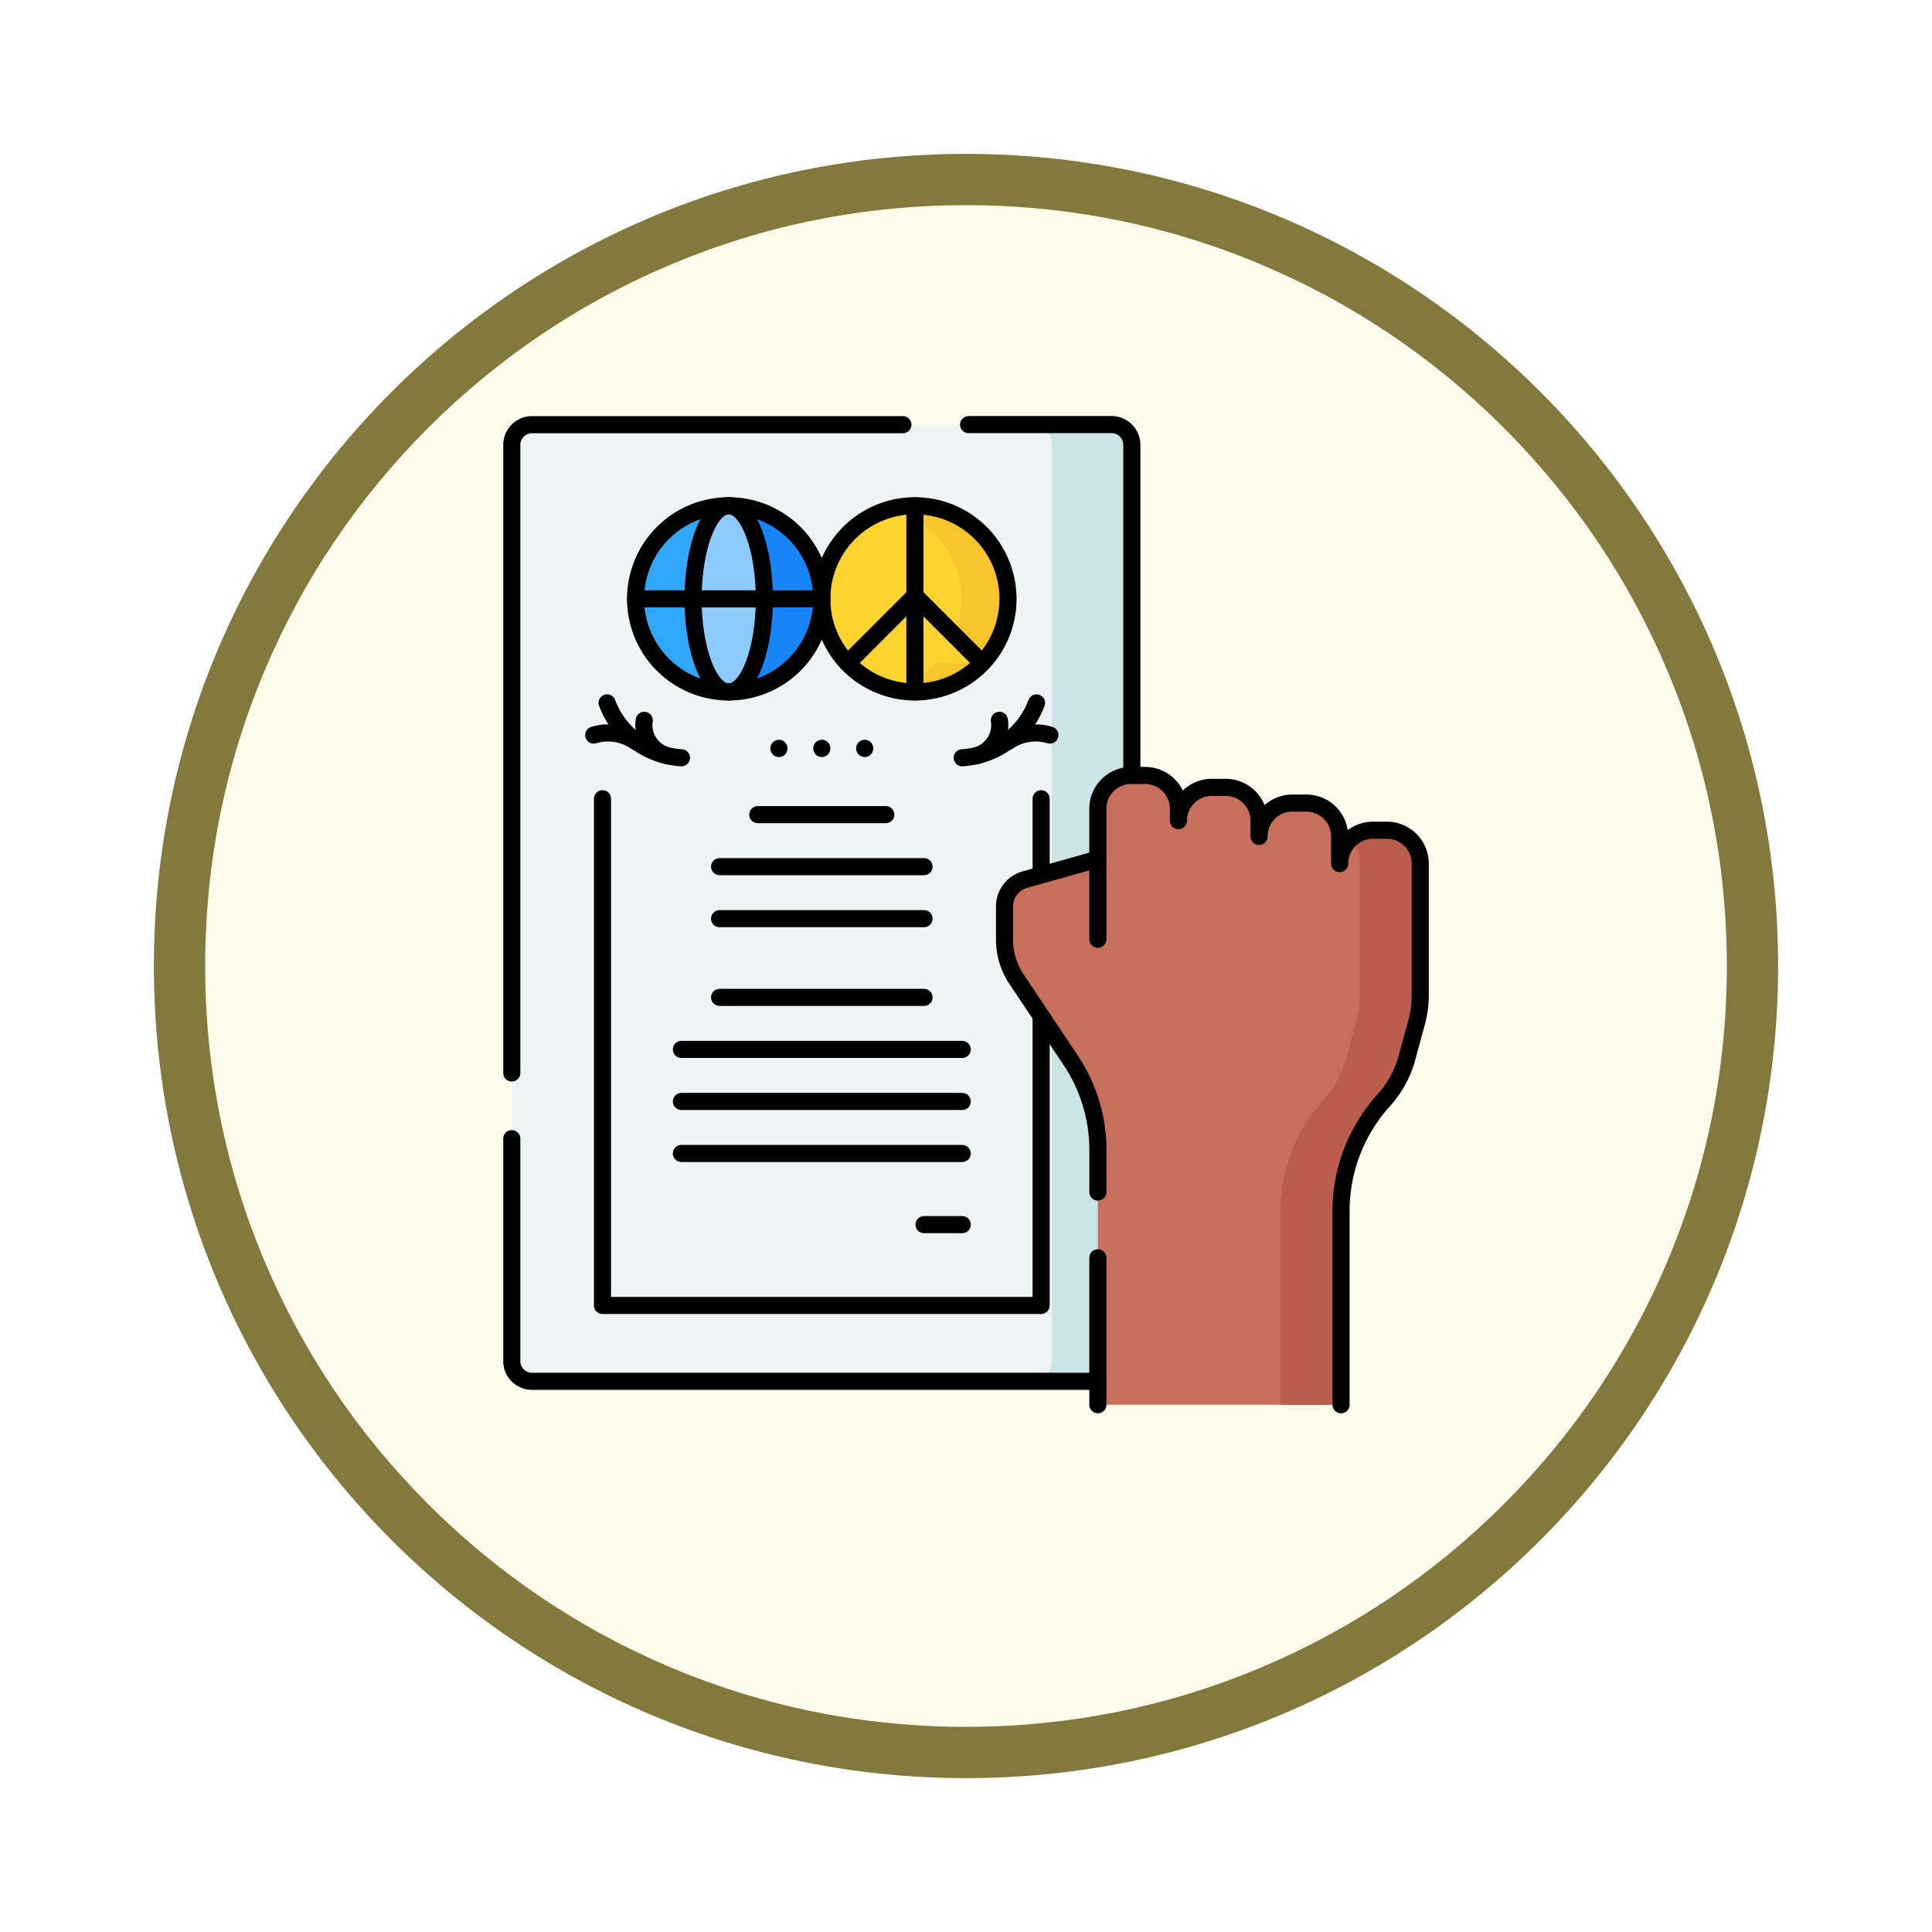 <svg xmlns="http://www.w3.org/2000/svg" xmlns:xlink="http://www.w3.org/1999/xlink" width="113" height="113" viewBox="0 0 113 113">
  <defs>
    <filter id="Trazado_982547" x="0" y="0" width="113" height="113" filterUnits="userSpaceOnUse">
      <feOffset dy="3" input="SourceAlpha"/>
      <feGaussianBlur stdDeviation="3" result="blur"/>
      <feFlood flood-opacity="0.161"/>
      <feComposite operator="in" in2="blur"/>
      <feComposite in="SourceGraphic"/>
    </filter>
    <clipPath id="clip-path">
      <path id="path3606" d="M0-682.665H59.053v59.053H0Z" transform="translate(0 682.665)"/>
    </clipPath>
  </defs>
  <g id="Grupo_1201823" data-name="Grupo 1201823" transform="translate(-271 -7436.286)">
    <g id="Grupo_1201774" data-name="Grupo 1201774" transform="translate(0 6521.786)">
      <g id="Grupo_1201330" data-name="Grupo 1201330" transform="translate(280 920.5)">
        <g id="Grupo_1172010" data-name="Grupo 1172010">
          <g id="Grupo_1171046" data-name="Grupo 1171046">
            <g id="Grupo_1148525" data-name="Grupo 1148525">
              <g transform="matrix(1, 0, 0, 1, -9, -6)" filter="url(#Trazado_982547)">
                <g id="Trazado_982547-2" data-name="Trazado 982547" transform="translate(9 6)" fill="#fdfbec">
                  <path d="M 47.5 93.5 C 41.289 93.5 35.265 92.284 29.595 89.886 C 24.118 87.569 19.198 84.252 14.973 80.027 C 10.748 75.802 7.431 70.882 5.114 65.405 C 2.716 59.735 1.5 53.711 1.5 47.5 C 1.5 41.289 2.716 35.265 5.114 29.595 C 7.431 24.118 10.748 19.198 14.973 14.973 C 19.198 10.748 24.118 7.431 29.595 5.114 C 35.265 2.716 41.289 1.5 47.5 1.5 C 53.711 1.5 59.735 2.716 65.405 5.114 C 70.882 7.431 75.802 10.748 80.027 14.973 C 84.252 19.198 87.569 24.118 89.886 29.595 C 92.284 35.265 93.5 41.289 93.5 47.5 C 93.5 53.711 92.284 59.735 89.886 65.405 C 87.569 70.882 84.252 75.802 80.027 80.027 C 75.802 84.252 70.882 87.569 65.405 89.886 C 59.735 92.284 53.711 93.5 47.5 93.5 Z" stroke="none"/>
                  <path d="M 47.5 3 C 41.491 3 35.664 4.176 30.18 6.496 C 24.881 8.737 20.122 11.946 16.034 16.034 C 11.946 20.122 8.737 24.881 6.496 30.18 C 4.176 35.664 3 41.491 3 47.5 C 3 53.509 4.176 59.336 6.496 64.82 C 8.737 70.119 11.946 74.878 16.034 78.966 C 20.122 83.054 24.881 86.263 30.18 88.504 C 35.664 90.824 41.491 92 47.5 92 C 53.509 92 59.336 90.824 64.82 88.504 C 70.119 86.263 74.878 83.054 78.966 78.966 C 83.054 74.878 86.263 70.119 88.504 64.82 C 90.824 59.336 92 53.509 92 47.5 C 92 41.491 90.824 35.664 88.504 30.18 C 86.263 24.881 83.054 20.122 78.966 16.034 C 74.878 11.946 70.119 8.737 64.82 6.496 C 59.336 4.176 53.509 3 47.5 3 M 47.5 0 C 73.734 0 95 21.266 95 47.5 C 95 73.734 73.734 95 47.5 95 C 21.266 95 0 73.734 0 47.5 C 0 21.266 21.266 0 47.5 0 Z" stroke="none" fill="#83793c"/>
                </g>
              </g>
            </g>
          </g>
        </g>
      </g>
    </g>
    <g id="g3600" transform="translate(297.974 8142.925)">
      <g id="g3602" transform="translate(0 -682.665)">
        <g id="g3604" transform="translate(0 0)" clip-path="url(#clip-path)">
          <g id="g3610" transform="translate(2.96 0.865)">
            <path id="path3612" d="M-370.463-590.92h-33.9a1.185,1.185,0,0,1-1.185-1.185v-53.586a1.185,1.185,0,0,1,1.185-1.185h33.9a1.185,1.185,0,0,1,1.185,1.185v53.586a1.185,1.185,0,0,1-1.185,1.185" transform="translate(405.544 646.877)" fill="#eef4f5"/>
          </g>
          <g id="g3614" transform="translate(33.358 0.865)">
            <path id="path3616" d="M-61.959-12.517V41.07a1.185,1.185,0,0,1-1.185,1.185h-4.682a1.185,1.185,0,0,0,1.185-1.185V-12.517A1.185,1.185,0,0,0-67.827-13.7h4.682a1.185,1.185,0,0,1,1.185,1.185" transform="translate(67.827 13.703)" fill="#cbe5e7"/>
          </g>
          <g id="g3618" transform="translate(2.96 0.865)">
            <path id="path3620" d="M0-441.006V-428a1.185,1.185,0,0,0,1.185,1.185h33.9A1.185,1.185,0,0,0,36.266-428v-53.587a1.185,1.185,0,0,0-1.185-1.185H26.719" transform="translate(0 482.767)" fill="none" stroke="#000" stroke-linecap="round" stroke-linejoin="round" stroke-miterlimit="10" stroke-width="1"/>
          </g>
          <g id="g3622" transform="translate(2.96 0.865)">
            <path id="path3624" d="M-241.571,0h-21.69a1.185,1.185,0,0,0-1.185,1.185V37.917" transform="translate(264.446)" fill="none" stroke="#000" stroke-linecap="round" stroke-linejoin="round" stroke-miterlimit="10" stroke-width="1"/>
          </g>
          <g id="g3626" transform="translate(8.265 22.743)">
            <path id="path3628" d="M0,0V29.638H25.655V0" fill="none" stroke="#000" stroke-linecap="round" stroke-linejoin="round" stroke-miterlimit="10" stroke-width="1"/>
          </g>
          <g id="g3630" transform="translate(31.781 21.386)">
            <path id="path3632" d="M-236.139-33.737h-.812a1.951,1.951,0,0,0-1.951,1.951v-1.588a1.951,1.951,0,0,0-1.951-1.951h-.812a1.951,1.951,0,0,0-1.951,1.951v-.918a1.951,1.951,0,0,0-1.951-1.951h-.812a1.951,1.951,0,0,0-1.951,1.951v-.689a1.951,1.951,0,0,0-1.951-1.951h-.812a1.951,1.951,0,0,0-1.951,1.951v2.938l-4.27,1.2a1.628,1.628,0,0,0-1.188,1.568v1.956a4.123,4.123,0,0,0,.695,2.29l3.176,4.755a9.424,9.424,0,0,1,1.588,5.235V-.13h14.222V-11.464a9.644,9.644,0,0,1,2.5-6.479,6.02,6.02,0,0,0,1.349-2.462l.571-2.095a6.022,6.022,0,0,0,.212-1.583v-7.7a1.951,1.951,0,0,0-1.951-1.951" transform="translate(258.501 36.932)" fill="#c86f5c"/>
          </g>
          <g id="g3634" transform="translate(37.239 49.593)">
            <path id="path3636" d="M0,0V8.594" fill="none" stroke="#000" stroke-linecap="round" stroke-linejoin="round" stroke-miterlimit="10" stroke-width="1"/>
          </g>
          <g id="g3638" transform="translate(31.781 26.274)">
            <path id="path3640" d="M-57.64,0l-4.27,1.2A1.628,1.628,0,0,0-63.1,2.766V4.722a4.123,4.123,0,0,0,.694,2.29l3.176,4.755A9.424,9.424,0,0,1-57.64,17v2.474" transform="translate(63.099)" fill="none" stroke="#000" stroke-linecap="round" stroke-linejoin="round" stroke-miterlimit="10" stroke-width="1"/>
          </g>
          <g id="g3642" transform="translate(47.925 24.581)">
            <path id="path3644" d="M-86.259-20.6v7.7a6.022,6.022,0,0,1-.212,1.582l-.57,2.1a5.943,5.943,0,0,1-.53,1.31,5.968,5.968,0,0,1-.82,1.151,9.649,9.649,0,0,0-2.5,6.479V11.055h-3.536V-.279a9.643,9.643,0,0,1,2.5-6.479,5.969,5.969,0,0,0,.82-1.151,5.953,5.953,0,0,0,.529-1.31l.571-2.1A6.021,6.021,0,0,0-89.8-12.9v-7.7a1.943,1.943,0,0,0-.588-1.4,1.939,1.939,0,0,1,1.363-.555h.812A1.951,1.951,0,0,1-86.259-20.6" transform="translate(94.428 22.552)" fill="#ba5d4f"/>
          </g>
          <g id="g3646" transform="translate(37.239 21.386)">
            <path id="path3648" d="M-150.189-388.633v-11.334a9.644,9.644,0,0,1,2.5-6.478,6.021,6.021,0,0,0,1.349-2.462l.571-2.095a6.023,6.023,0,0,0,.212-1.583v-7.7a1.951,1.951,0,0,0-1.951-1.951h-.812a1.951,1.951,0,0,0-1.951,1.951v-1.588a1.951,1.951,0,0,0-1.951-1.951h-.812a1.951,1.951,0,0,0-1.951,1.951v-.918a1.951,1.951,0,0,0-1.951-1.951h-.812A1.951,1.951,0,0,0-159.7-422.8v-.689a1.951,1.951,0,0,0-1.951-1.951h-.812a1.951,1.951,0,0,0-1.951,1.951v7.629" transform="translate(164.412 425.435)" fill="none" stroke="#000" stroke-linecap="round" stroke-linejoin="round" stroke-miterlimit="10" stroke-width="1"/>
          </g>
          <g id="g3650" transform="translate(10.203 5.608)">
            <path id="path3652" d="M-115-57.5a5.445,5.445,0,0,1-5.445,5.445,5.445,5.445,0,0,1-5.445-5.445,5.445,5.445,0,0,1,5.445-5.445A5.445,5.445,0,0,1-115-57.5" transform="translate(125.888 62.944)" fill="#31a7fb"/>
          </g>
          <g id="g3654" transform="translate(15.648 5.608)">
            <path id="path3656" d="M0,0A5.445,5.445,0,0,1,5.445,5.445,5.445,5.445,0,0,1,0,10.89Z" fill="#1785f8"/>
          </g>
          <g id="g3658" transform="translate(13.564 5.608)">
            <path id="path3660" d="M-44.013-57.5c0,3.007-.933,5.445-2.084,5.445s-2.084-2.438-2.084-5.445.933-5.445,2.084-5.445,2.084,2.438,2.084,5.445" transform="translate(48.181 62.944)" fill="#8dcafc"/>
          </g>
          <g id="g3662" transform="translate(10.203 11.053)">
            <path id="path3664" d="M0,0H10.89" fill="#fdd330"/>
          </g>
          <g id="g3666" transform="translate(21.093 5.608)">
            <path id="path3668" d="M-115-57.5a5.445,5.445,0,0,1-5.445,5.445,5.445,5.445,0,0,1-5.445-5.445,5.445,5.445,0,0,1,5.445-5.445A5.445,5.445,0,0,1-115-57.5" transform="translate(125.889 62.944)" fill="#fdd330"/>
          </g>
          <g id="g3670" transform="translate(25.177 5.609)">
            <path id="path3672" d="M-71.874-57.489a5.445,5.445,0,0,1-5.445,5.445,5.468,5.468,0,0,1-1.361-.172A5.446,5.446,0,0,0-74.6-57.489a5.446,5.446,0,0,0-4.083-5.272,5.467,5.467,0,0,1,1.361-.172,5.445,5.445,0,0,1,5.445,5.444" transform="translate(78.68 62.933)" fill="#f8c52d"/>
          </g>
          <g id="g3674" transform="translate(26.538 5.608)">
            <path id="path3676" d="M0,0V10.886" fill="#fdd330"/>
          </g>
          <g id="g3678" transform="translate(22.597 10.869)">
            <path id="path3680" d="M0-41.618l3.941-3.941,3.941,3.941" transform="translate(0 45.559)" fill="#fdd330"/>
          </g>
          <g id="g3682" transform="translate(10.203 5.608)">
            <path id="path3684" d="M-115-57.5a5.445,5.445,0,0,1-5.445,5.445,5.445,5.445,0,0,1-5.445-5.445,5.445,5.445,0,0,1,5.445-5.445A5.445,5.445,0,0,1-115-57.5Z" transform="translate(125.888 62.944)" fill="none" stroke="#000" stroke-linecap="round" stroke-linejoin="round" stroke-miterlimit="10" stroke-width="1"/>
          </g>
          <g id="g3686" transform="translate(13.564 5.608)">
            <path id="path3688" d="M-44.013-57.5c0,3.007-.933,5.445-2.084,5.445s-2.084-2.438-2.084-5.445.933-5.445,2.084-5.445S-44.013-60.506-44.013-57.5Z" transform="translate(48.181 62.944)" fill="none" stroke="#000" stroke-linecap="round" stroke-linejoin="round" stroke-miterlimit="10" stroke-width="1"/>
          </g>
          <g id="g3690" transform="translate(10.203 11.053)">
            <path id="path3692" d="M0,0H10.89" fill="none" stroke="#000" stroke-linecap="round" stroke-linejoin="round" stroke-miterlimit="10" stroke-width="1"/>
          </g>
          <g id="g3694" transform="translate(21.093 5.608)">
            <path id="path3696" d="M-115-57.5a5.445,5.445,0,0,1-5.445,5.445,5.445,5.445,0,0,1-5.445-5.445,5.445,5.445,0,0,1,5.445-5.445A5.445,5.445,0,0,1-115-57.5Z" transform="translate(125.889 62.944)" fill="none" stroke="#000" stroke-linecap="round" stroke-linejoin="round" stroke-miterlimit="10" stroke-width="1"/>
          </g>
          <g id="g3698" transform="translate(26.538 5.608)">
            <path id="path3700" d="M0,0V10.886" fill="none" stroke="#000" stroke-linecap="round" stroke-linejoin="round" stroke-miterlimit="10" stroke-width="1"/>
          </g>
          <g id="g3702" transform="translate(22.597 10.869)">
            <path id="path3704" d="M0-41.618l3.941-3.941,3.941,3.941" transform="translate(0 45.559)" fill="none" stroke="#000" stroke-linecap="round" stroke-linejoin="round" stroke-miterlimit="10" stroke-width="1"/>
          </g>
          <g id="g3706" transform="translate(29.305 17.139)">
            <path id="path3708" d="M0-33.9a4.953,4.953,0,0,0,4.347-3.21" transform="translate(0 37.108)" fill="none" stroke="#000" stroke-linecap="round" stroke-linejoin="round" stroke-miterlimit="10" stroke-width="1"/>
          </g>
          <g id="g3710" transform="translate(30.158 18.156)">
            <path id="path3712" d="M0-21.756a1.853,1.853,0,0,0,1.321-2.06" transform="translate(0 23.816)" fill="none" stroke="#000" stroke-linecap="round" stroke-linejoin="round" stroke-miterlimit="10" stroke-width="1"/>
          </g>
          <g id="g3714" transform="translate(31.964 18.879)">
            <path id="path3716" d="M0-5.571a2.86,2.86,0,0,1,2.469-.388" transform="translate(0 6.099)" fill="none" stroke="#000" stroke-linecap="round" stroke-linejoin="round" stroke-miterlimit="10" stroke-width="1"/>
          </g>
          <g id="g3718" transform="translate(8.534 17.139)">
            <path id="path3720" d="M-45.907-33.9a4.953,4.953,0,0,1-4.347-3.21" transform="translate(50.255 37.108)" fill="none" stroke="#000" stroke-linecap="round" stroke-linejoin="round" stroke-miterlimit="10" stroke-width="1"/>
          </g>
          <g id="g3722" transform="translate(10.704 18.156)">
            <path id="path3724" d="M-13.984-21.756a1.853,1.853,0,0,1-1.321-2.06" transform="translate(15.308 23.816)" fill="none" stroke="#000" stroke-linecap="round" stroke-linejoin="round" stroke-miterlimit="10" stroke-width="1"/>
          </g>
          <g id="g3726" transform="translate(7.753 18.879)">
            <path id="path3728" d="M-26.072-5.571a2.86,2.86,0,0,0-2.469-.388" transform="translate(28.541 6.099)" fill="none" stroke="#000" stroke-linecap="round" stroke-linejoin="round" stroke-miterlimit="10" stroke-width="1"/>
          </g>
          <g id="g3730" transform="translate(17.348 23.672)">
            <path id="path3732" d="M0,0H7.49" fill="none" stroke="#000" stroke-linecap="round" stroke-linejoin="round" stroke-miterlimit="10" stroke-width="1"/>
          </g>
          <g id="g3734" transform="translate(15.114 26.715)">
            <path id="path3736" d="M0,0H11.957" fill="none" stroke="#000" stroke-linecap="round" stroke-linejoin="round" stroke-miterlimit="10" stroke-width="1"/>
          </g>
          <g id="g3738" transform="translate(15.114 29.758)">
            <path id="path3740" d="M0,0H11.957" fill="none" stroke="#000" stroke-linecap="round" stroke-linejoin="round" stroke-miterlimit="10" stroke-width="1"/>
          </g>
          <g id="g3742" transform="translate(15.114 34.362)">
            <path id="path3744" d="M0,0H11.957" fill="none" stroke="#000" stroke-linecap="round" stroke-linejoin="round" stroke-miterlimit="10" stroke-width="1"/>
          </g>
          <g id="g3746" transform="translate(12.881 37.405)">
            <path id="path3748" d="M0,0H16.424" fill="none" stroke="#000" stroke-linecap="round" stroke-linejoin="round" stroke-miterlimit="10" stroke-width="1"/>
          </g>
          <g id="g3750" transform="translate(12.881 40.448)">
            <path id="path3752" d="M0,0H16.424" fill="none" stroke="#000" stroke-linecap="round" stroke-linejoin="round" stroke-miterlimit="10" stroke-width="1"/>
          </g>
          <g id="g3754" transform="translate(12.881 43.491)">
            <path id="path3756" d="M0,0H16.424" transform="translate(0 0)" fill="none" stroke="#000" stroke-linecap="round" stroke-linejoin="round" stroke-miterlimit="10" stroke-width="1"/>
          </g>
          <g id="g3758" transform="translate(27.072 47.653)">
            <path id="path3760" d="M0,0H2.234" fill="none" stroke="#000" stroke-linecap="round" stroke-linejoin="round" stroke-miterlimit="10" stroke-width="1"/>
          </g>
          <g id="g3762" transform="translate(18.585 19.793)">
            <path id="path3764" d="M0-.127V-.139" transform="translate(0 0.139)" fill="none" stroke="#000" stroke-linecap="round" stroke-linejoin="round" stroke-miterlimit="10" stroke-width="1"/>
          </g>
          <g id="g3766" transform="translate(21.093 19.793)">
            <path id="path3768" d="M0-.127V-.139" transform="translate(0 0.139)" fill="none" stroke="#000" stroke-linecap="round" stroke-linejoin="round" stroke-miterlimit="10" stroke-width="1"/>
          </g>
          <g id="g3770" transform="translate(23.601 19.793)">
            <path id="path3772" d="M0-.127V-.139" transform="translate(0 0.139)" fill="none" stroke="#000" stroke-linecap="round" stroke-linejoin="round" stroke-miterlimit="10" stroke-width="1"/>
          </g>
        </g>
      </g>
    </g>
  </g>
</svg>

